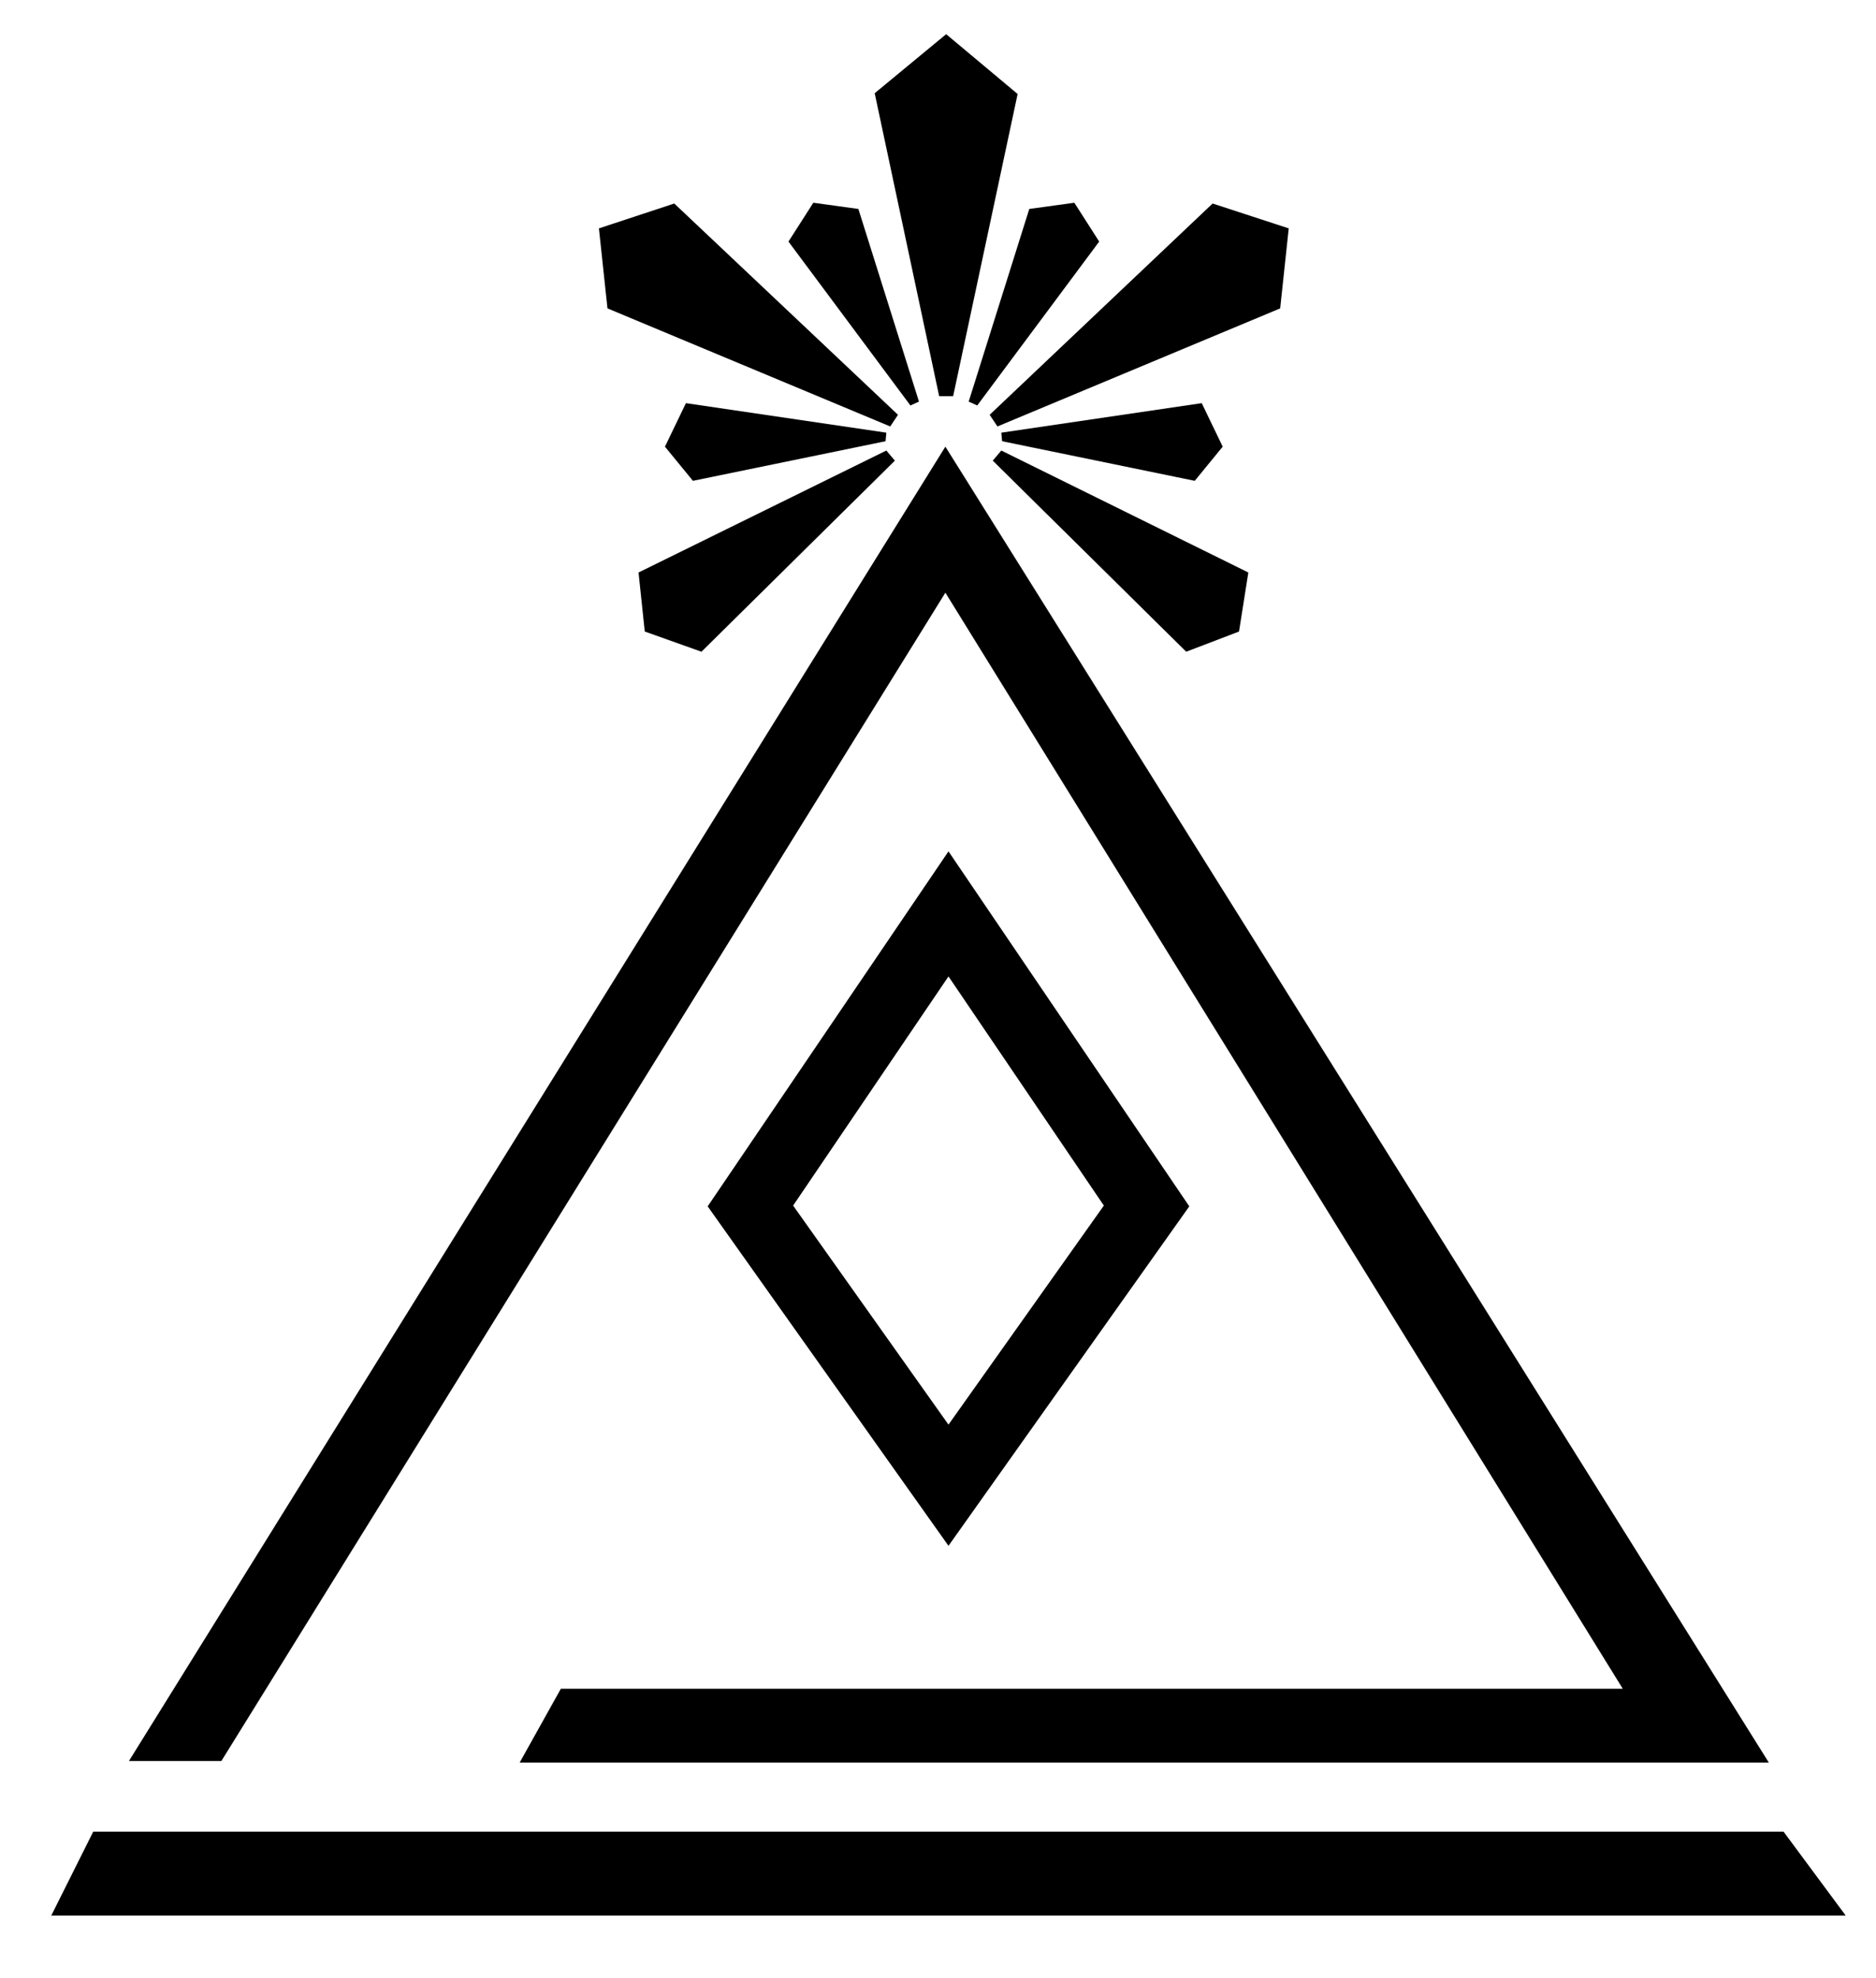 <?xml version="1.0" encoding="utf-8"?>
<!-- Generator: Adobe Illustrator 21.0.2, SVG Export Plug-In . SVG Version: 6.00 Build 0)  -->
<svg version="1.1" id="Layer_1" xmlns="http://www.w3.org/2000/svg" xmlns:xlink="http://www.w3.org/1999/xlink" x="0px" y="0px"
	 viewBox="0 0 241.5 254.6" style="enable-background:new 0 0 241.5 254.6;" xml:space="preserve">
<g>
	<g>
		<g>
			<polygon points="28.5,226.7 16.6,226.7 121.7,57.5 227.7,226.9 66.9,226.9 72.2,217.4 208.9,217.4 121.7,76.3 			"/>
		</g>
	</g>
	<g>
		<g>
			<polyline points="237.6,246.6 6.6,246.6 12,235.8 229.6,235.8 			"/>
		</g>
	</g>
	<g>
		<path d="M122.1,199l-31-43.7l31-45.7l31,45.7L122.1,199z M102.1,155.2l20,28.2l20-28.2l-20-29.5L102.1,155.2z"/>
	</g>
	<g>
		<polygon points="122.7,51 120.9,51 112.6,12 121.8,4.4 131,12.1 		"/>
	</g>
	<g>
		<polygon points="128.4,54.9 127.4,53.4 156.1,26.2 165.9,29.4 164.8,39.7 		"/>
	</g>
	<g>
		<polygon points="127.8,59.3 128.9,58 160.7,73.7 159.5,81.3 152.7,83.9 		"/>
	</g>
	<g>
		<polygon points="128.9,55.7 129,56.8 153.8,61.9 157.4,57.5 154.7,51.9 		"/>
	</g>
	<g>
		<polygon points="124.7,51.7 125.8,52.2 141.5,31.1 138.3,26.1 132.5,26.9 		"/>
	</g>
	<g>
		<polygon points="114.6,54.9 115.6,53.4 86.8,26.2 77.1,29.4 78.2,39.7 		"/>
	</g>
	<g>
		<polygon points="115.2,59.3 114.1,58 82.2,73.7 83,81.3 90.3,83.9 		"/>
	</g>
	<g>
		<polygon points="114.1,55.7 114,56.8 89.2,61.9 85.6,57.5 88.3,51.9 		"/>
	</g>
	<g>
		<polygon points="118.3,51.7 117.2,52.2 101.5,31.1 104.7,26.1 110.5,26.9 		"/>
	</g>
</g>
</svg>
